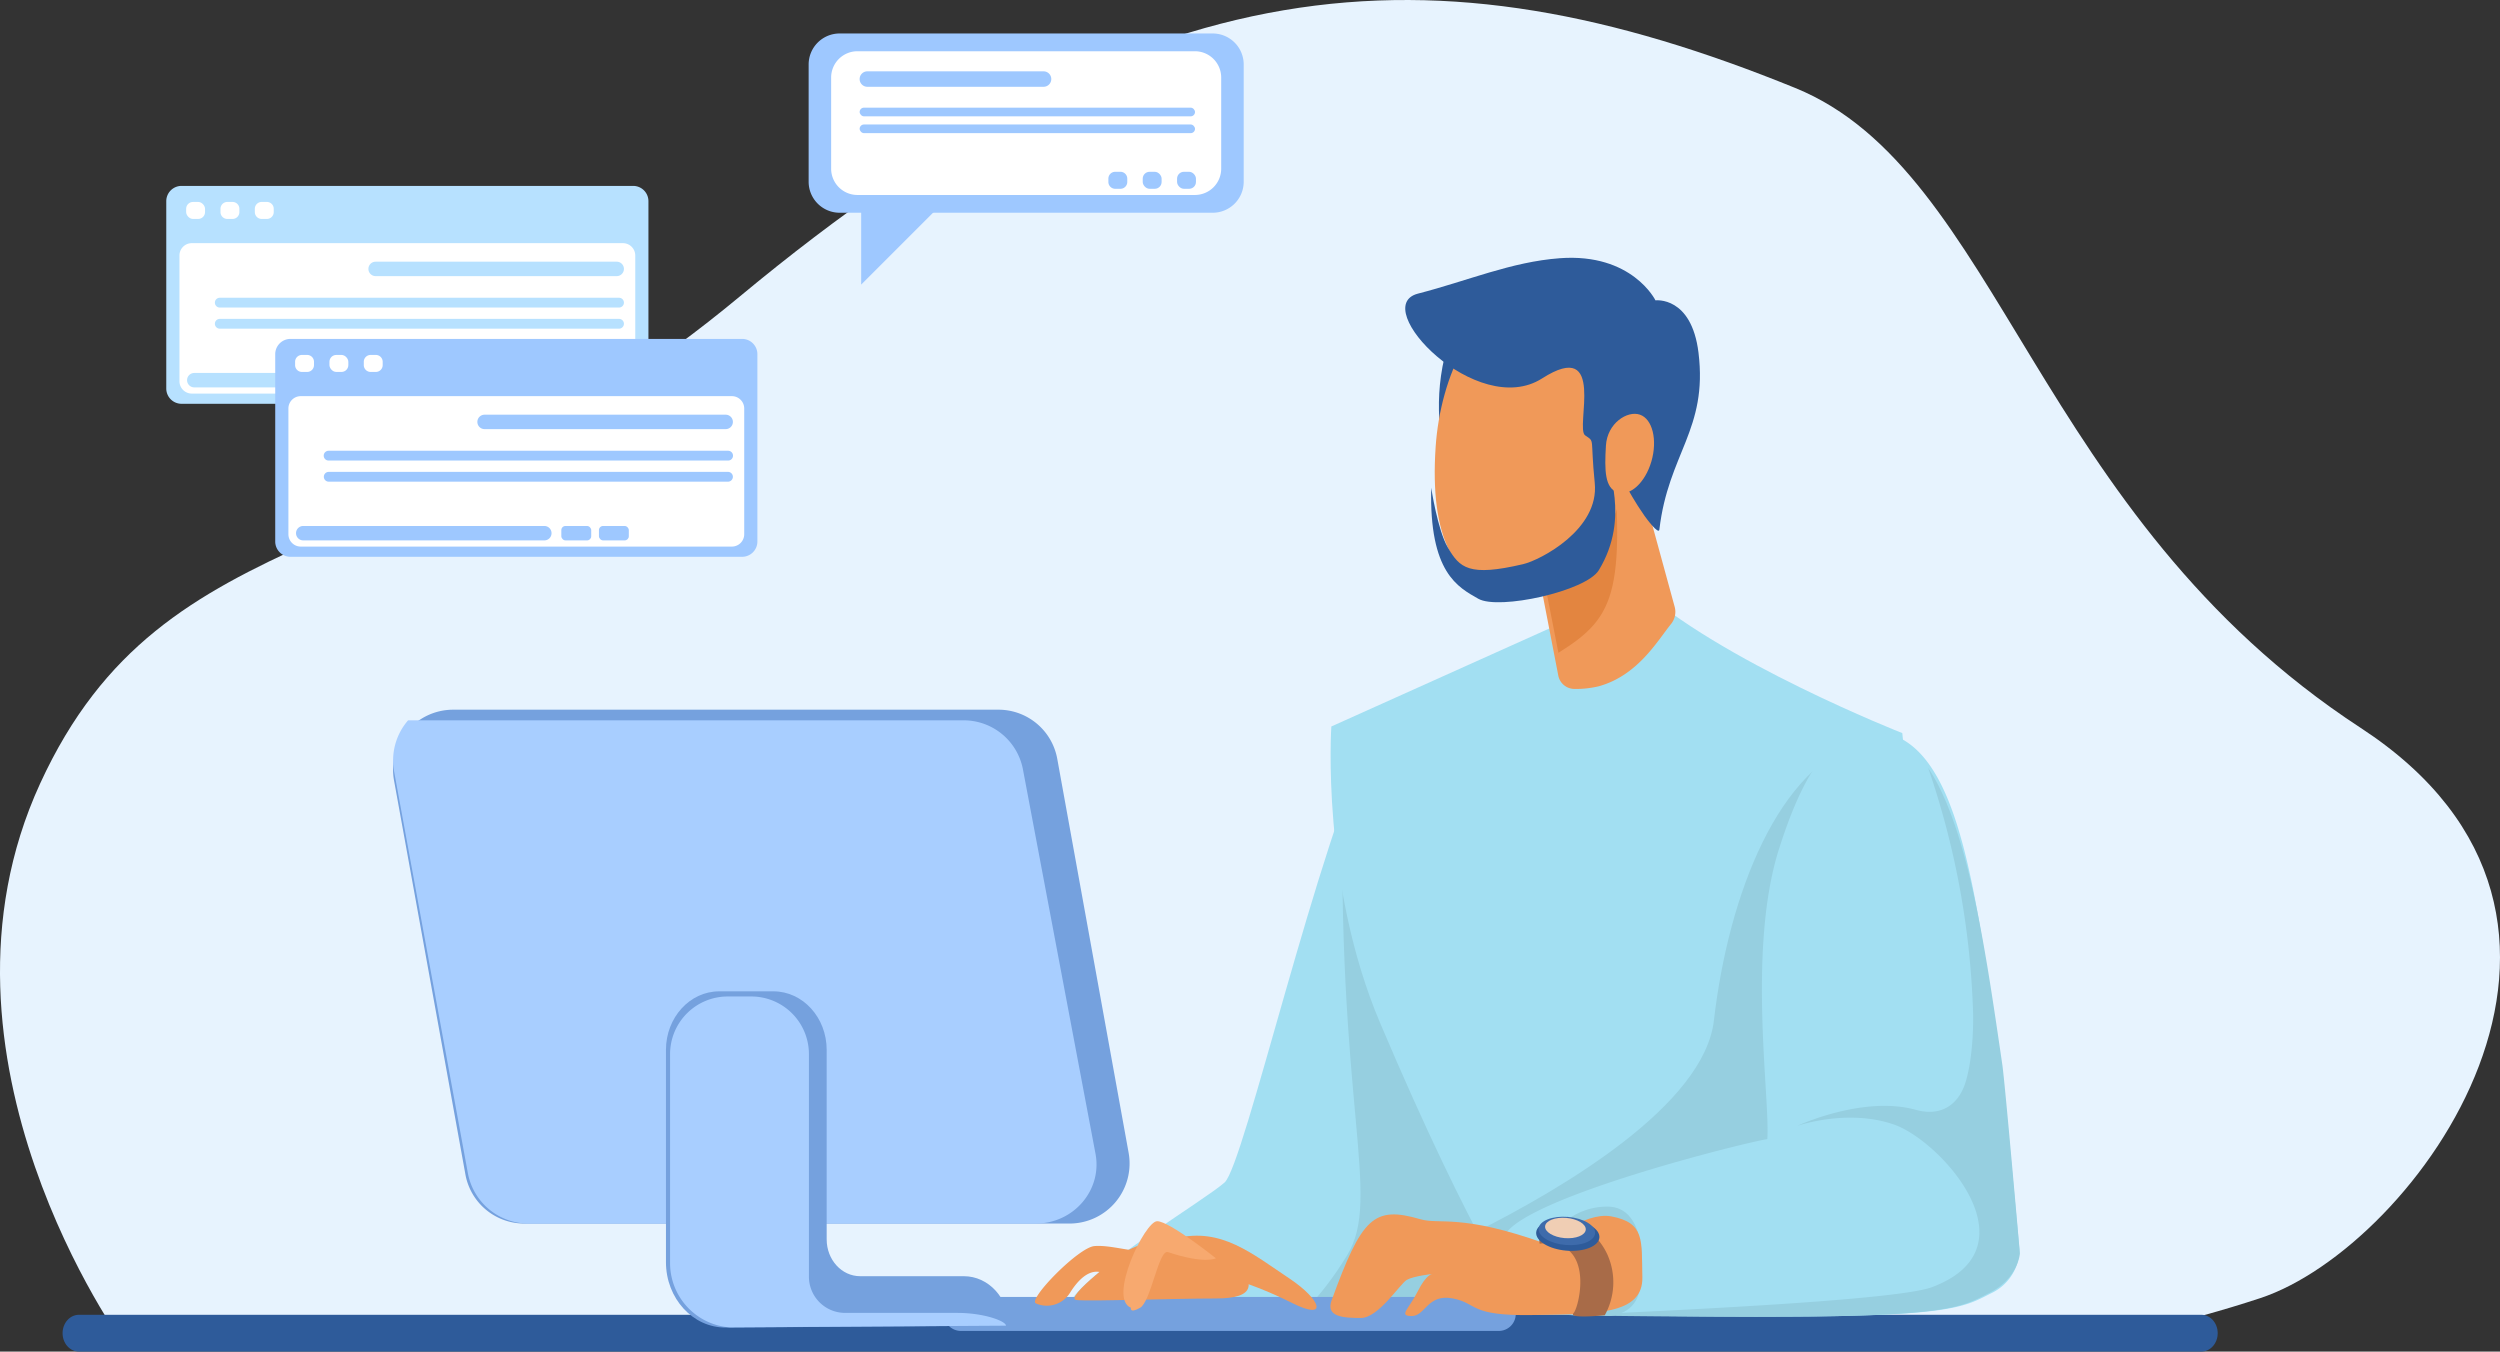 <svg xmlns="http://www.w3.org/2000/svg" width="752.822" height="407" viewBox="0 0 752.822 407">
  <rect x="0" y="0" width="752.822" height="407" fill="#333333" stroke="none"/>
  <g id="Group_11" data-name="Group 11" transform="translate(-1605.256 -173.302)">
    <path id="Path_1" data-name="Path 1" d="M1642.572,578.187s-63.065-86.573-25.226-168.956,109.733-62.835,210.636-146.615c122.5-101.71,208.513-107.3,317.846-62.836,61.8,25.134,71.894,128.463,170.275,192.695,88.689,57.9,16.4,156.389-30.271,171.749s-78.2,15.36-78.2,15.36Z" transform="translate(0)" fill="#e7f3fe"/>
    <path id="Path_2" data-name="Path 2" d="M2305.58,539.2c-17.426,35.374-39.274,132.035-45.233,137.331s-40.385,25.821-46.344,35.751-3.31,6.621-.662,7.283,152.274,1.324,152.274,1.324-17.213-102.62-19.2-103.281S2305.58,539.2,2305.58,539.2Z" transform="translate(-286.345 -147.139)" fill="#a2dff2"/>
    <path id="Path_3" data-name="Path 3" d="M2328.154,720.41c27.48.192,56.479.343,72.443.422l-21.857-130.71c-11.657-22.6-25.809-50.921-25.809-50.921-2.2,4.459-4.464,9.893-6.761,16-2.266,98.174,11.874,125.691,1.253,143.184C2339.135,712.029,2331.57,718.136,2328.154,720.41Z" transform="translate(-336.476 -147.139)" fill="#96cfe0"/>
    <path id="Path_4" data-name="Path 4" d="M2280.812,846.6H1641.7c-2.722,0-4.929-2.482-4.929-5.542s2.207-5.542,4.929-5.542h639.113c2.722,0,4.93,2.481,4.93,5.542S2283.534,846.6,2280.812,846.6Z" transform="translate(-12.672 -266.295)" fill="#2e5b9a"/>
    <path id="Path_5" data-name="Path 5" d="M2461.208,467.79c24.853,22.94,80.169,44.694,80.169,44.694s8.405,77.653,2.67,121.622S2541.5,687,2541.5,687H2427.436s-15.309-21.244-43.332-87.3c-17.842-42.057-14.656-89.212-14.656-89.212l69.458-31.224Z" transform="translate(-363.285 -118.423)" fill="#a2dff2"/>
    <path id="Path_6" data-name="Path 6" d="M2457.312,718.541h114.063s-3.185-8.921,2.549-52.89c4.722-36.2-.142-95.247-2.007-114.969l-10.373-4.446c-26.042,7.5-41.05,46.347-45.464,84.307-2.954,25.4-45.033,50.4-72.558,64.169C2452.564,711.95,2457.312,718.541,2457.312,718.541Z" transform="translate(-394.715 -149.968)" fill="#96cfe0"/>
    <path id="Path_7" data-name="Path 7" d="M2416.127,334.475c-13.75,30.624,2.753,58.992,2.253,57.8s20.811-51.7,20.811-51.7Z" transform="translate(-372.09 -64.813)" fill="#2e5b9a"/>
    <path id="Path_8" data-name="Path 8" d="M2487.256,372.351l17.438,63.737a5.772,5.772,0,0,1-1.1,5.163c-4.091,5.038-9.914,15.4-21.662,18.727a29.119,29.119,0,0,1-7.376.827,4.977,4.977,0,0,1-4.913-4.028l-11.684-60.453Z" transform="translate(-395.142 -80.044)" fill="#f09959"/>
    <path id="Path_9" data-name="Path 9" d="M2483.926,381.261l-6.374,2.613-19.6,16.033,10.519,53.6C2486.313,442.382,2488.914,434.876,2483.926,381.261Z" transform="translate(-393.927 -83.627)" fill="#e38540"/>
    <path id="Path_10" data-name="Path 10" d="M2467.97,383.184c-3.86,20.967-19.55,35.148-35.044,31.673s-22.887-17.045-21.067-44.255c1.427-21.347,11.953-44.55,27.448-41.075S2471.829,362.217,2467.97,383.184Z" transform="translate(-374.292 -62.683)" fill="#f09959"/>
    <path id="Path_11" data-name="Path 11" d="M2577.393,542.186c23.078,5.211,27.366,52.085,34.87,101.521.863,5.69,5.3,53.851,5.3,53.851a14.741,14.741,0,0,1-8.387,13.242c-7.542,3.771-10.594,6.621-54.292,7.063-41.968.424-96.078-1.324-96.078-1.324s-.479-15.616,3.825-23.247c6.474-11.476,72.831-27.955,79.01-28.838.883-12.359-6.094-57.077,3.531-87.4,6.621-20.857,13.739-31.781,22.656-34.636A17.9,17.9,0,0,1,2577.393,542.186Z" transform="translate(-404.197 -148.125)" fill="#a2dff2"/>
    <path id="Path_12" data-name="Path 12" d="M2498.506,724.9c20.689.311,49.083.608,72.347.373,43.7-.441,46.749-3.291,54.292-7.063,8.828-4.414,9.269-11.917,9.269-11.917s-4.461-51.246-5.3-56.941c-4.856-33.1-10.1-70.986-22.312-89.272a249.615,249.615,0,0,1,13.531,74.148c.1,6.14-.462,14.547-2.254,20.421-1.986,6.51-7.063,10.594-15.008,8.386-15.89-4.414-35.753,4.855-35.753,4.855s15.008-5.3,29.132-.441,43.257,37.078,11.476,48.995C2598.205,720.092,2539.955,723.065,2498.506,724.9Z" transform="translate(-420.914 -155.535)" fill="#96cfe0"/>
    <path id="Path_13" data-name="Path 13" d="M2466.171,791.016s5.885-10,17.951-10,11.182,19.715,9.417,26.189-8.829,6.768-8.829,6.768l-25.9-1.177Z" transform="translate(-394.807 -244.378)" fill="#96cfe0"/>
    <path id="Rectangle_3" data-name="Rectangle 3" d="M5.119,0H167.078a5.12,5.12,0,0,1,5.12,5.12v0a5.119,5.119,0,0,1-5.119,5.119H5.119A5.119,5.119,0,0,1,0,5.12v0A5.119,5.119,0,0,1,5.119,0Z" transform="translate(1889.499 563.845)" fill="#75a1de"/>
    <path id="Path_14" data-name="Path 14" d="M2422.116,793.783c-25.307-9.122-31.946-5.688-37.666-7.357-14.125-4.119-17.656-.588-26.778,24.424-1.817,4.984,3.531,5.3,8.828,5.3s11.77-10.3,13.83-11.476,7.651-1.766,7.651-1.766-1.766,0-4.414,5.3-5.885,7.357-1.766,7.357,4.708-6.768,12.36-5.3,4.708,5.3,23.835,5,33.562,0,33.252-11.477c-.295-10.888.911-16.332-9.416-18.244C2433.887,784.072,2422.116,793.783,2422.116,793.783Z" transform="translate(-351.432 -245.968)" fill="#f09959"/>
    <path id="Path_15" data-name="Path 15" d="M2466.062,795.162c16.92-1.913,11.954,19.164,10.189,20.93s9.421.62,9.421.62a20.431,20.431,0,0,0,.842-18.166c-4.414-9.711-13.242-10.152-13.242-10.152l-7.5,4.119Z" transform="translate(-397.174 -247.347)" fill="#a86b48"/>
    <path id="Path_16" data-name="Path 16" d="M2483,792.884c-.219,2.612-4.657,4.373-9.914,3.935s-9.342-2.913-9.124-5.526,4.657-4.373,9.914-3.934S2483.217,790.272,2483,792.884Z" transform="translate(-396.119 -246.904)" fill="#2e5b9a"/>
    <path id="Path_17" data-name="Path 17" d="M2482.112,791.113c-.195,2.334-4.16,3.908-8.858,3.516s-8.346-2.6-8.152-4.937,4.161-3.908,8.859-3.515S2482.308,788.779,2482.112,791.113Z" transform="translate(-396.52 -246.431)" fill="#3e6bab"/>
    <path id="Path_18" data-name="Path 18" d="M2480.411,790.245c-.14,1.68-2.995,2.812-6.376,2.53s-6.009-1.873-5.868-3.553,3-2.812,6.377-2.53S2480.551,788.565,2480.411,790.245Z" transform="translate(-397.638 -246.645)" fill="#f0ceb4"/>
    <g id="Group_1" data-name="Group 1" transform="translate(1723.636 387.011)">
      <path id="Path_19" data-name="Path 19" d="M2007.086,685.49H1842.638a17.994,17.994,0,0,1-17.63-14.89L1803.56,552.21a18.1,18.1,0,0,1,17.63-21.457h164.448a17.994,17.994,0,0,1,17.63,14.891l21.448,118.39A18.1,18.1,0,0,1,2007.086,685.49Z" transform="translate(-1803.26 -530.753)" fill="#75a1de"/>
      <path id="Path_20" data-name="Path 20" d="M2014.769,666.63,1992.88,550.691a18.167,18.167,0,0,0-17.994-14.583h-167.12a18.468,18.468,0,0,0-4.2,15.459l22.2,120.874a18.554,18.554,0,0,0,18.249,15.2h152.754C2008.2,687.643,2016.833,677.564,2014.769,666.63Z" transform="translate(-1803.26 -532.906)" fill="#a8ceff"/>
      <path id="Path_21" data-name="Path 21" d="M2030.376,758.387h-31.219c-5.567,0-10.081-4.958-10.081-11.075V690.234c0-9.735-7.184-17.627-16.046-17.627h-16.307c-8.862,0-16.045,7.892-16.045,17.627v63.921c0,10.931,8.1,19.773,18.049,19.7l85.2-.585C2043.928,765.052,2037.86,758.387,2030.376,758.387Z" transform="translate(-1858.52 -587.797)" fill="#75a1de"/>
      <path id="Path_22" data-name="Path 22" d="M1942.755,692.559V755.5a19.4,19.4,0,0,0,17.991,19.346l83.15-.52c-.009-1.362-6.563-3.844-14.66-3.844h-33.77a10.9,10.9,0,0,1-10.9-10.905V692.559A17.357,17.357,0,0,0,1967.2,675.2h-7.092A17.357,17.357,0,0,0,1942.755,692.559Z" transform="translate(-1859.355 -588.84)" fill="#a8ceff"/>
    </g>
    <path id="Path_23" data-name="Path 23" d="M2223.745,801.117c12.567-6.981,27.924-4.654,33.509,2.327s6.516,11.635-6.05,11.635-37.7.931-41.886.466S2223.745,801.117,2223.745,801.117Z" transform="translate(-279.901 -250.768)" fill="#f09959"/>
    <path id="Path_24" data-name="Path 24" d="M2265,796.437c13.5-3.258,22.718,4.6,33.974,12.1,9.774,6.516,11.738,12.849.931,7.446-15.823-7.912-25.132-8.843-25.132-8.843Z" transform="translate(-305.484 -250.277)" fill="#f09959"/>
    <path id="Path_25" data-name="Path 25" d="M2220.578,802.655c-6.816,0-12.766-2.173-17.577-1.773s-20.047,16.038-17.642,17.241a5.509,5.509,0,0,0,.562.239,8.209,8.209,0,0,0,9.739-3.416c2.155-3.46,5.663-7.487,9.747-6.046a43.334,43.334,0,0,0,13.969,2.174Z" transform="translate(-268.191 -252.349)" fill="#f09959"/>
    <path id="Path_26" data-name="Path 26" d="M2236.243,814.445c-6.981-2.793,4.189-26.062,7.912-26.062s17.685,11.169,17.685,11.169-3.284,1.853-14.427-1.861c-2.793-.931-5.12,14.892-8.377,16.754S2236.243,814.445,2236.243,814.445Z" transform="translate(-290.445 -247.343)" fill="#f7a96f"/>
    <path id="Path_27" data-name="Path 27" d="M2406.76,372.383c-.648,25.624,8.082,29.957,14.189,33.437s32.414-2.268,36.276-8.606c9.879-16.214,1.563-31.333,3.772-31.1s4.23,6.541,9.993,14.732c.537.763,4.28,5.826,4.476,4.142,2.675-22.946,14.623-30.072,11.778-53.28-2.1-17.109-12.958-15.751-12.958-15.751s-7.006-14.317-28.816-12.69c-14.613,1.089-27.639,6.782-42.7,10.659s17.82,38.019,37.359,25.545,9.891,15,12.974,17.133,1.483.283,2.9,14.343-16.441,23.239-21.559,24.443c-16.362,3.848-19.1,1.149-22.681-5.013C2408.647,385.026,2406.76,372.383,2406.76,372.383Z" transform="translate(-370.522 -52.209)" fill="#2e5b9a"/>
    <path id="Path_28" data-name="Path 28" d="M2515.974,396.056c-1.877,6.458-6.465,10.63-10.246,9.318s-3.9-6.559-3.45-14.068c.4-6.769,6.465-10.63,10.246-9.318S2517.85,389.6,2515.974,396.056Z" transform="translate(-413.432 -83.817)" fill="#f09959"/>
    <g id="Group_6" data-name="Group 6" transform="translate(1655.325 229.283)">
      <g id="Group_3" data-name="Group 3">
        <path id="Rectangle_4" data-name="Rectangle 4" d="M4.6,0H140.593a4.6,4.6,0,0,1,4.6,4.6V61.013a4.6,4.6,0,0,1-4.6,4.6H4.6a4.6,4.6,0,0,1-4.6-4.6V4.6A4.6,4.6,0,0,1,4.6,0Z" fill="#b7e1ff"/>
        <path id="Rectangle_5" data-name="Rectangle 5" d="M3.719,0H133.537a3.719,3.719,0,0,1,3.719,3.719v37.86a3.719,3.719,0,0,1-3.719,3.719H3.72A3.72,3.72,0,0,1,0,41.579V3.719A3.719,3.719,0,0,1,3.719,0Z" transform="translate(3.97 17.24)" fill="#fff"/>
        <g id="Group_2" data-name="Group 2" transform="translate(5.986 4.829)">
          <rect id="Rectangle_6" data-name="Rectangle 6" width="5.688" height="5.12" rx="2.062" fill="#fff"/>
          <path id="Rectangle_7" data-name="Rectangle 7" d="M2.062,0H3.627a2.06,2.06,0,0,1,2.06,2.06v1A2.062,2.062,0,0,1,3.626,5.12H2.062A2.062,2.062,0,0,1,0,3.058v-1A2.062,2.062,0,0,1,2.062,0Z" transform="translate(10.342)" fill="#fff"/>
          <path id="Rectangle_8" data-name="Rectangle 8" d="M2.062,0H3.627A2.061,2.061,0,0,1,5.688,2.061v1A2.062,2.062,0,0,1,3.626,5.12H2.062A2.062,2.062,0,0,1,0,3.058v-1A2.062,2.062,0,0,1,2.062,0Z" transform="translate(20.685)" fill="#fff"/>
        </g>
        <path id="Path_29" data-name="Path 29" d="M1865.584,309.457h-72.6a2.172,2.172,0,1,1,0-4.344h72.6a2.172,2.172,0,1,1,0,4.344Z" transform="translate(-1729.942 -282.289)" fill="#b7e1ff"/>
        <path id="Path_30" data-name="Path 30" d="M1774.249,365.5h-72.6a2.172,2.172,0,0,1,0-4.344h72.6a2.172,2.172,0,1,1,0,4.344Z" transform="translate(-1693.214 -304.827)" fill="#b7e1ff"/>
        <rect id="Rectangle_9" data-name="Rectangle 9" width="8.997" height="4.344" rx="1.242" transform="translate(86.155 56.333)" fill="#b7e1ff"/>
        <rect id="Rectangle_10" data-name="Rectangle 10" width="8.998" height="4.344" rx="1.242" transform="translate(97.48 56.333)" fill="#b7e1ff"/>
        <path id="Path_31" data-name="Path 31" d="M1835.188,326.224H1714.96a1.474,1.474,0,0,1,0-2.948h120.228a1.474,1.474,0,1,1,0,2.948Z" transform="translate(-1698.848 -289.593)" fill="#b7e1ff"/>
        <path id="Path_32" data-name="Path 32" d="M1835.188,336.863H1714.96a1.474,1.474,0,0,1,0-2.948h120.228a1.474,1.474,0,1,1,0,2.948Z" transform="translate(-1698.848 -293.871)" fill="#b7e1ff"/>
      </g>
      <g id="Group_5" data-name="Group 5" transform="translate(32.809 46.072)">
        <path id="Rectangle_11" data-name="Rectangle 11" d="M4.605,0H140.593a4.6,4.6,0,0,1,4.6,4.6V61.013a4.605,4.605,0,0,1-4.605,4.605H4.605A4.605,4.605,0,0,1,0,61.013V4.605A4.605,4.605,0,0,1,4.605,0Z" fill="#9ec8ff"/>
        <path id="Rectangle_12" data-name="Rectangle 12" d="M3.719,0H133.538a3.72,3.72,0,0,1,3.72,3.72v37.86a3.719,3.719,0,0,1-3.719,3.719H3.72A3.72,3.72,0,0,1,0,41.579V3.719A3.719,3.719,0,0,1,3.719,0Z" transform="translate(3.97 17.24)" fill="#fff"/>
        <g id="Group_4" data-name="Group 4" transform="translate(5.986 4.829)">
          <path id="Rectangle_13" data-name="Rectangle 13" d="M2.062,0H3.627A2.061,2.061,0,0,1,5.688,2.061v1A2.062,2.062,0,0,1,3.626,5.12H2.062A2.062,2.062,0,0,1,0,3.058v-1A2.062,2.062,0,0,1,2.062,0Z" fill="#fff"/>
          <rect id="Rectangle_14" data-name="Rectangle 14" width="5.688" height="5.12" rx="2.062" transform="translate(10.342)" fill="#fff"/>
          <path id="Rectangle_15" data-name="Rectangle 15" d="M2.062,0H3.627A2.063,2.063,0,0,1,5.689,2.063v1A2.062,2.062,0,0,1,3.628,5.12H2.063A2.063,2.063,0,0,1,0,3.057v-1A2.062,2.062,0,0,1,2.062,0Z" transform="translate(20.684)" fill="#fff"/>
        </g>
        <path id="Path_33" data-name="Path 33" d="M1920.461,386.517h-72.6a2.172,2.172,0,1,1,0-4.344h72.6a2.172,2.172,0,0,1,0,4.344Z" transform="translate(-1784.818 -359.349)" fill="#9ec8ff"/>
        <path id="Path_34" data-name="Path 34" d="M1829.126,442.564h-72.6a2.172,2.172,0,0,1,0-4.344h72.6a2.172,2.172,0,1,1,0,4.344Z" transform="translate(-1748.09 -381.887)" fill="#9ec8ff"/>
        <rect id="Rectangle_16" data-name="Rectangle 16" width="8.998" height="4.344" rx="1.242" transform="translate(86.155 56.333)" fill="#9ec8ff"/>
        <rect id="Rectangle_17" data-name="Rectangle 17" width="8.997" height="4.344" rx="1.242" transform="translate(97.48 56.333)" fill="#9ec8ff"/>
        <path id="Path_35" data-name="Path 35" d="M1890.065,403.285H1769.837a1.474,1.474,0,1,1,0-2.947h120.228a1.474,1.474,0,1,1,0,2.947Z" transform="translate(-1753.724 -366.653)" fill="#9ec8ff"/>
        <path id="Path_36" data-name="Path 36" d="M1890.065,413.923H1769.837a1.473,1.473,0,1,1,0-2.947h120.228a1.473,1.473,0,1,1,0,2.947Z" transform="translate(-1753.724 -370.931)" fill="#9ec8ff"/>
      </g>
    </g>
    <g id="Group_10" data-name="Group 10" transform="translate(1848.76 183.381)">
      <path id="Rectangle_18" data-name="Rectangle 18" d="M9.342,0H121.668a9.342,9.342,0,0,1,9.342,9.342v35.3a9.342,9.342,0,0,1-9.342,9.342H9.341A9.341,9.341,0,0,1,0,44.646V9.342A9.342,9.342,0,0,1,9.342,0Z" fill="#9ec8ff"/>
      <path id="Path_39" data-name="Path 39" d="M2091.8,263.783v29.786l34.323-34.323S2092.5,263.783,2091.8,263.783Z" transform="translate(-2075.979 -217.942)" fill="#9ec8ff"/>
      <path id="Rectangle_19" data-name="Rectangle 19" d="M7.919,0H109.538a7.919,7.919,0,0,1,7.919,7.919V35.363a7.919,7.919,0,0,1-7.919,7.919H7.921A7.921,7.921,0,0,1,0,35.361V7.919A7.919,7.919,0,0,1,7.919,0Z" transform="translate(6.776 5.352)" fill="#fff"/>
      <path id="Path_40" data-name="Path 40" d="M2146.406,213.885h-53.056a2.327,2.327,0,0,1,0-4.654h53.056a2.327,2.327,0,0,1,0,4.654Z" transform="translate(-2075.666 -197.829)" fill="#9ec8ff"/>
      <rect id="Rectangle_20" data-name="Rectangle 20" width="100.992" height="2.614" rx="1.307" transform="translate(15.358 22.339)" fill="#9ec8ff"/>
      <rect id="Rectangle_21" data-name="Rectangle 21" width="100.992" height="2.614" rx="1.307" transform="translate(15.358 27.404)" fill="#9ec8ff"/>
      <g id="Group_9" data-name="Group 9" transform="translate(90.261 41.653)">
        <path id="Rectangle_22" data-name="Rectangle 22" d="M2.063,0H3.627A2.062,2.062,0,0,1,5.689,2.062v1A2.062,2.062,0,0,1,3.627,5.12H2.063A2.063,2.063,0,0,1,0,3.057V2.063A2.063,2.063,0,0,1,2.063,0Z" fill="#9ec8ff"/>
        <rect id="Rectangle_23" data-name="Rectangle 23" width="5.688" height="5.12" rx="2.062" transform="translate(10.342)" fill="#9ec8ff"/>
        <rect id="Rectangle_24" data-name="Rectangle 24" width="5.688" height="5.12" rx="2.062" transform="translate(20.684)" fill="#9ec8ff"/>
      </g>
    </g>
  </g>
</svg>
